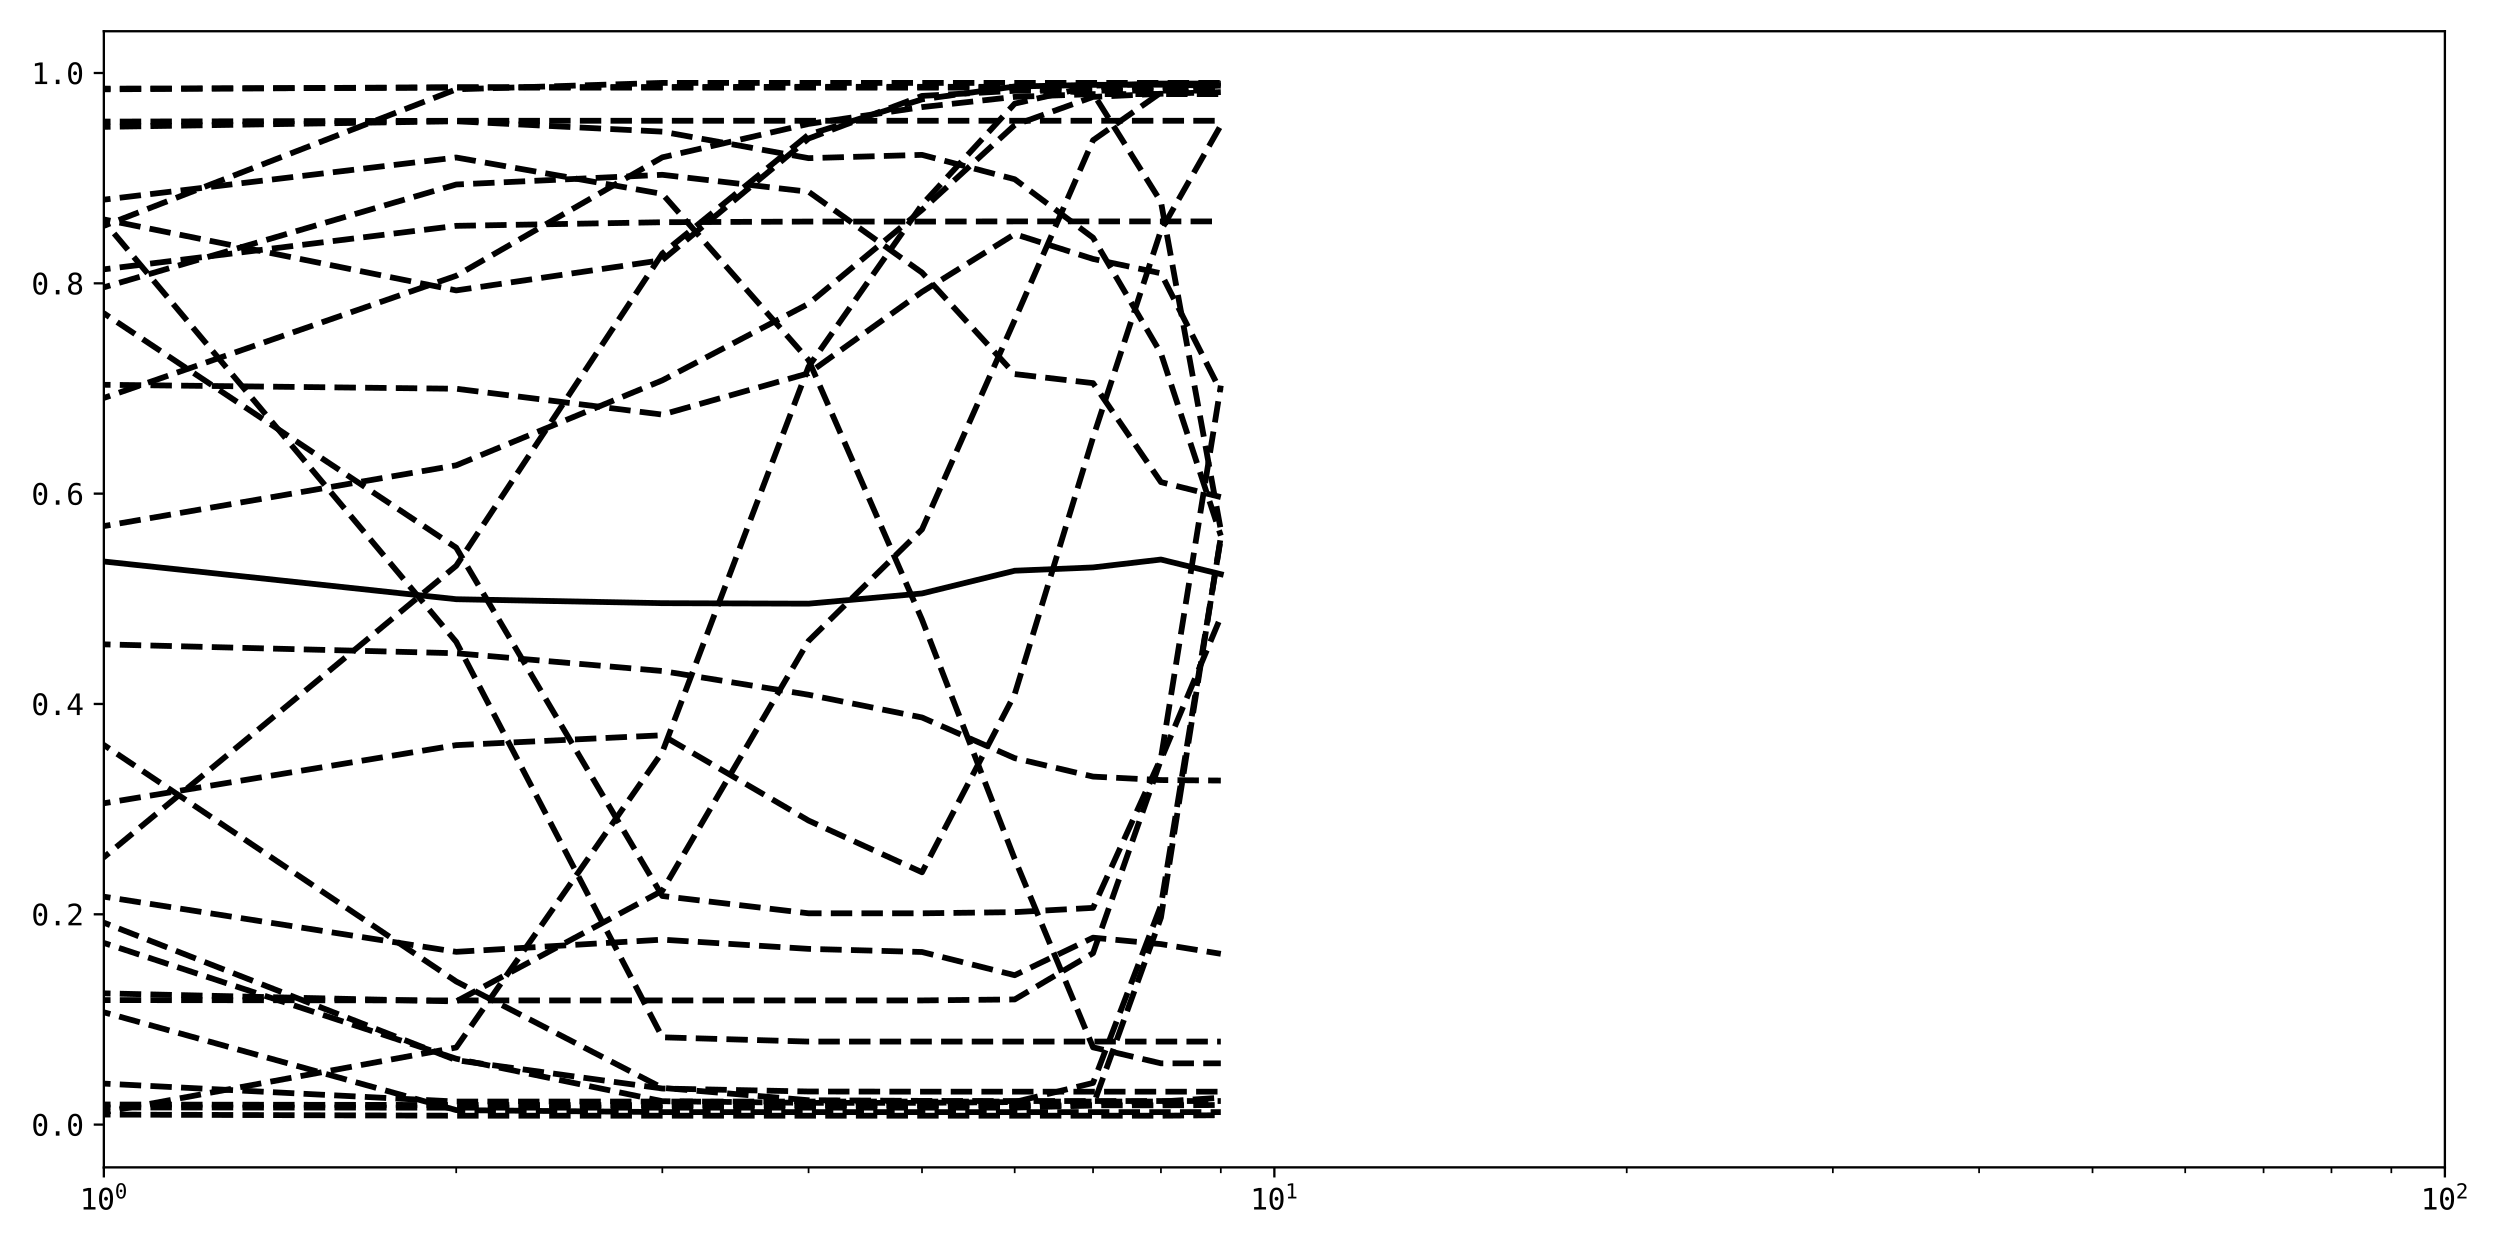 <?xml version="1.0" encoding="utf-8" standalone="no"?>
<!DOCTYPE svg PUBLIC "-//W3C//DTD SVG 1.1//EN"
  "http://www.w3.org/Graphics/SVG/1.1/DTD/svg11.dtd">
<svg xmlns:xlink="http://www.w3.org/1999/xlink" width="864pt" height="432pt" viewBox="0 0 864 432" xmlns="http://www.w3.org/2000/svg" version="1.1">
 <defs>
  <style type="text/css">*{stroke-linejoin: round; stroke-linecap: butt}</style>
 </defs>
 <g id="figure_1">
  <g id="patch_1">
   <path d="M 0 432 
L 864 432 
L 864 0 
L 0 0 
z
" style="fill: #ffffff"/>
  </g>
  <g id="axes_1">
   <g id="patch_2">
    <path d="M 35.89 403.436 
L 844.953 403.436 
L 844.953 10.8 
L 35.89 10.8 
z
" style="fill: #ffffff"/>
   </g>
   <g id="matplotlib.axis_1">
    <g id="xtick_1">
     <g id="line2d_1">
      <defs>
       <path id="m1a8bb14d6a" d="M 0 0 
L 0 3.5 
" style="stroke: #000000; stroke-width: 0.8"/>
      </defs>
      <g>
       <use xlink:href="#m1a8bb14d6a" x="35.89" y="403.436" style="stroke: #000000; stroke-width: 0.8"/>
      </g>
     </g>
     <g id="text_1">
      <!-- $\mathdefault{10^{0}}$ -->
      <g transform="translate(27.54 418.088) scale(0.1 -0.1)">
       <defs>
        <path id="DejaVuSansMono-31" d="M 844 531 
L 1825 531 
L 1825 4097 
L 769 3859 
L 769 4434 
L 1819 4666 
L 2450 4666 
L 2450 531 
L 3419 531 
L 3419 0 
L 844 0 
L 844 531 
z
" transform="scale(0.016)"/>
        <path id="DejaVuSansMono-30" d="M 1509 2344 
Q 1509 2516 1629 2641 
Q 1750 2766 1919 2766 
Q 2094 2766 2219 2641 
Q 2344 2516 2344 2344 
Q 2344 2169 2220 2047 
Q 2097 1925 1919 1925 
Q 1744 1925 1626 2044 
Q 1509 2163 1509 2344 
z
M 1925 4250 
Q 1484 4250 1267 3775 
Q 1050 3300 1050 2328 
Q 1050 1359 1267 884 
Q 1484 409 1925 409 
Q 2369 409 2586 884 
Q 2803 1359 2803 2328 
Q 2803 3300 2586 3775 
Q 2369 4250 1925 4250 
z
M 1925 4750 
Q 2672 4750 3055 4137 
Q 3438 3525 3438 2328 
Q 3438 1134 3055 521 
Q 2672 -91 1925 -91 
Q 1178 -91 797 521 
Q 416 1134 416 2328 
Q 416 3525 797 4137 
Q 1178 4750 1925 4750 
z
" transform="scale(0.016)"/>
       </defs>
       <use xlink:href="#DejaVuSansMono-31" transform="translate(0 0.766)"/>
       <use xlink:href="#DejaVuSansMono-30" transform="translate(60.205 0.766)"/>
       <use xlink:href="#DejaVuSansMono-30" transform="translate(121.367 39.047) scale(0.7)"/>
      </g>
     </g>
    </g>
    <g id="xtick_2">
     <g id="line2d_2">
      <g>
       <use xlink:href="#m1a8bb14d6a" x="440.421" y="403.436" style="stroke: #000000; stroke-width: 0.8"/>
      </g>
     </g>
     <g id="text_2">
      <!-- $\mathdefault{10^{1}}$ -->
      <g transform="translate(432.071 418.088) scale(0.1 -0.1)">
       <use xlink:href="#DejaVuSansMono-31" transform="translate(0 0.684)"/>
       <use xlink:href="#DejaVuSansMono-30" transform="translate(60.205 0.684)"/>
       <use xlink:href="#DejaVuSansMono-31" transform="translate(121.367 38.966) scale(0.7)"/>
      </g>
     </g>
    </g>
    <g id="xtick_3">
     <g id="line2d_3">
      <g>
       <use xlink:href="#m1a8bb14d6a" x="844.953" y="403.436" style="stroke: #000000; stroke-width: 0.8"/>
      </g>
     </g>
     <g id="text_3">
      <!-- $\mathdefault{10^{2}}$ -->
      <g transform="translate(836.603 418.088) scale(0.1 -0.1)">
       <defs>
        <path id="DejaVuSansMono-32" d="M 1166 531 
L 3309 531 
L 3309 0 
L 475 0 
L 475 531 
Q 1059 1147 1496 1619 
Q 1934 2091 2100 2284 
Q 2413 2666 2522 2902 
Q 2631 3138 2631 3384 
Q 2631 3775 2401 3997 
Q 2172 4219 1772 4219 
Q 1488 4219 1175 4116 
Q 863 4013 513 3803 
L 513 4441 
Q 834 4594 1145 4672 
Q 1456 4750 1759 4750 
Q 2444 4750 2861 4386 
Q 3278 4022 3278 3431 
Q 3278 3131 3139 2831 
Q 3000 2531 2688 2169 
Q 2513 1966 2180 1606 
Q 1847 1247 1166 531 
z
" transform="scale(0.016)"/>
       </defs>
       <use xlink:href="#DejaVuSansMono-31" transform="translate(0 0.766)"/>
       <use xlink:href="#DejaVuSansMono-30" transform="translate(60.205 0.766)"/>
       <use xlink:href="#DejaVuSansMono-32" transform="translate(121.367 39.047) scale(0.7)"/>
      </g>
     </g>
    </g>
    <g id="xtick_4">
     <g id="line2d_4">
      <defs>
       <path id="m9240ccec2a" d="M 0 0 
L 0 2 
" style="stroke: #000000; stroke-width: 0.6"/>
      </defs>
      <g>
       <use xlink:href="#m9240ccec2a" x="157.666" y="403.436" style="stroke: #000000; stroke-width: 0.6"/>
      </g>
     </g>
    </g>
    <g id="xtick_5">
     <g id="line2d_5">
      <g>
       <use xlink:href="#m9240ccec2a" x="228.9" y="403.436" style="stroke: #000000; stroke-width: 0.6"/>
      </g>
     </g>
    </g>
    <g id="xtick_6">
     <g id="line2d_6">
      <g>
       <use xlink:href="#m9240ccec2a" x="279.442" y="403.436" style="stroke: #000000; stroke-width: 0.6"/>
      </g>
     </g>
    </g>
    <g id="xtick_7">
     <g id="line2d_7">
      <g>
       <use xlink:href="#m9240ccec2a" x="318.645" y="403.436" style="stroke: #000000; stroke-width: 0.6"/>
      </g>
     </g>
    </g>
    <g id="xtick_8">
     <g id="line2d_8">
      <g>
       <use xlink:href="#m9240ccec2a" x="350.677" y="403.436" style="stroke: #000000; stroke-width: 0.6"/>
      </g>
     </g>
    </g>
    <g id="xtick_9">
     <g id="line2d_9">
      <g>
       <use xlink:href="#m9240ccec2a" x="377.759" y="403.436" style="stroke: #000000; stroke-width: 0.6"/>
      </g>
     </g>
    </g>
    <g id="xtick_10">
     <g id="line2d_10">
      <g>
       <use xlink:href="#m9240ccec2a" x="401.218" y="403.436" style="stroke: #000000; stroke-width: 0.6"/>
      </g>
     </g>
    </g>
    <g id="xtick_11">
     <g id="line2d_11">
      <g>
       <use xlink:href="#m9240ccec2a" x="421.911" y="403.436" style="stroke: #000000; stroke-width: 0.6"/>
      </g>
     </g>
    </g>
    <g id="xtick_12">
     <g id="line2d_12">
      <g>
       <use xlink:href="#m9240ccec2a" x="562.197" y="403.436" style="stroke: #000000; stroke-width: 0.6"/>
      </g>
     </g>
    </g>
    <g id="xtick_13">
     <g id="line2d_13">
      <g>
       <use xlink:href="#m9240ccec2a" x="633.432" y="403.436" style="stroke: #000000; stroke-width: 0.6"/>
      </g>
     </g>
    </g>
    <g id="xtick_14">
     <g id="line2d_14">
      <g>
       <use xlink:href="#m9240ccec2a" x="683.973" y="403.436" style="stroke: #000000; stroke-width: 0.6"/>
      </g>
     </g>
    </g>
    <g id="xtick_15">
     <g id="line2d_15">
      <g>
       <use xlink:href="#m9240ccec2a" x="723.177" y="403.436" style="stroke: #000000; stroke-width: 0.6"/>
      </g>
     </g>
    </g>
    <g id="xtick_16">
     <g id="line2d_16">
      <g>
       <use xlink:href="#m9240ccec2a" x="755.208" y="403.436" style="stroke: #000000; stroke-width: 0.6"/>
      </g>
     </g>
    </g>
    <g id="xtick_17">
     <g id="line2d_17">
      <g>
       <use xlink:href="#m9240ccec2a" x="782.29" y="403.436" style="stroke: #000000; stroke-width: 0.6"/>
      </g>
     </g>
    </g>
    <g id="xtick_18">
     <g id="line2d_18">
      <g>
       <use xlink:href="#m9240ccec2a" x="805.749" y="403.436" style="stroke: #000000; stroke-width: 0.6"/>
      </g>
     </g>
    </g>
    <g id="xtick_19">
     <g id="line2d_19">
      <g>
       <use xlink:href="#m9240ccec2a" x="826.442" y="403.436" style="stroke: #000000; stroke-width: 0.6"/>
      </g>
     </g>
    </g>
   </g>
   <g id="matplotlib.axis_2">
    <g id="ytick_1">
     <g id="line2d_20">
      <defs>
       <path id="medb1b1a8ee" d="M 0 0 
L -3.5 0 
" style="stroke: #000000; stroke-width: 0.8"/>
      </defs>
      <g>
       <use xlink:href="#medb1b1a8ee" x="35.89" y="388.663" style="stroke: #000000; stroke-width: 0.8"/>
      </g>
     </g>
     <g id="text_4">
      <!-- 0.0 -->
      <g transform="translate(10.829 392.488) scale(0.1 -0.1)">
       <defs>
        <path id="DejaVuSansMono-2e" d="M 1528 953 
L 2316 953 
L 2316 0 
L 1528 0 
L 1528 953 
z
" transform="scale(0.016)"/>
       </defs>
       <use xlink:href="#DejaVuSansMono-30"/>
       <use xlink:href="#DejaVuSansMono-2e" x="60.205"/>
       <use xlink:href="#DejaVuSansMono-30" x="120.41"/>
      </g>
     </g>
    </g>
    <g id="ytick_2">
     <g id="line2d_21">
      <g>
       <use xlink:href="#medb1b1a8ee" x="35.89" y="315.976" style="stroke: #000000; stroke-width: 0.8"/>
      </g>
     </g>
     <g id="text_5">
      <!-- 0.2 -->
      <g transform="translate(10.829 319.802) scale(0.1 -0.1)">
       <use xlink:href="#DejaVuSansMono-30"/>
       <use xlink:href="#DejaVuSansMono-2e" x="60.205"/>
       <use xlink:href="#DejaVuSansMono-32" x="120.41"/>
      </g>
     </g>
    </g>
    <g id="ytick_3">
     <g id="line2d_22">
      <g>
       <use xlink:href="#medb1b1a8ee" x="35.89" y="243.29" style="stroke: #000000; stroke-width: 0.8"/>
      </g>
     </g>
     <g id="text_6">
      <!-- 0.4 -->
      <g transform="translate(10.829 247.116) scale(0.1 -0.1)">
       <defs>
        <path id="DejaVuSansMono-34" d="M 2297 4091 
L 825 1625 
L 2297 1625 
L 2297 4091 
z
M 2194 4666 
L 2925 4666 
L 2925 1625 
L 3547 1625 
L 3547 1113 
L 2925 1113 
L 2925 0 
L 2297 0 
L 2297 1113 
L 319 1113 
L 319 1709 
L 2194 4666 
z
" transform="scale(0.016)"/>
       </defs>
       <use xlink:href="#DejaVuSansMono-30"/>
       <use xlink:href="#DejaVuSansMono-2e" x="60.205"/>
       <use xlink:href="#DejaVuSansMono-34" x="120.41"/>
      </g>
     </g>
    </g>
    <g id="ytick_4">
     <g id="line2d_23">
      <g>
       <use xlink:href="#medb1b1a8ee" x="35.89" y="170.604" style="stroke: #000000; stroke-width: 0.8"/>
      </g>
     </g>
     <g id="text_7">
      <!-- 0.6 -->
      <g transform="translate(10.829 174.43) scale(0.1 -0.1)">
       <defs>
        <path id="DejaVuSansMono-36" d="M 3097 4563 
L 3097 3981 
Q 2900 4097 2678 4158 
Q 2456 4219 2216 4219 
Q 1616 4219 1306 3767 
Q 997 3316 997 2438 
Q 1147 2750 1412 2917 
Q 1678 3084 2022 3084 
Q 2697 3084 3067 2670 
Q 3438 2256 3438 1497 
Q 3438 741 3056 325 
Q 2675 -91 1984 -91 
Q 1172 -91 794 492 
Q 416 1075 416 2328 
Q 416 3509 870 4129 
Q 1325 4750 2188 4750 
Q 2419 4750 2650 4701 
Q 2881 4653 3097 4563 
z
M 1972 2591 
Q 1569 2591 1337 2300 
Q 1106 2009 1106 1497 
Q 1106 984 1337 693 
Q 1569 403 1972 403 
Q 2391 403 2603 679 
Q 2816 956 2816 1497 
Q 2816 2041 2603 2316 
Q 2391 2591 1972 2591 
z
" transform="scale(0.016)"/>
       </defs>
       <use xlink:href="#DejaVuSansMono-30"/>
       <use xlink:href="#DejaVuSansMono-2e" x="60.205"/>
       <use xlink:href="#DejaVuSansMono-36" x="120.41"/>
      </g>
     </g>
    </g>
    <g id="ytick_5">
     <g id="line2d_24">
      <g>
       <use xlink:href="#medb1b1a8ee" x="35.89" y="97.918" style="stroke: #000000; stroke-width: 0.8"/>
      </g>
     </g>
     <g id="text_8">
      <!-- 0.8 -->
      <g transform="translate(10.829 101.744) scale(0.1 -0.1)">
       <defs>
        <path id="DejaVuSansMono-38" d="M 1925 2216 
Q 1503 2216 1273 1980 
Q 1044 1744 1044 1313 
Q 1044 881 1276 642 
Q 1509 403 1925 403 
Q 2350 403 2579 639 
Q 2809 875 2809 1313 
Q 2809 1741 2576 1978 
Q 2344 2216 1925 2216 
z
M 1375 2478 
Q 972 2581 745 2862 
Q 519 3144 519 3541 
Q 519 4097 897 4423 
Q 1275 4750 1925 4750 
Q 2578 4750 2956 4423 
Q 3334 4097 3334 3541 
Q 3334 3144 3107 2862 
Q 2881 2581 2478 2478 
Q 2947 2375 3195 2062 
Q 3444 1750 3444 1253 
Q 3444 622 3041 265 
Q 2638 -91 1925 -91 
Q 1213 -91 811 264 
Q 409 619 409 1247 
Q 409 1747 657 2061 
Q 906 2375 1375 2478 
z
M 1147 3481 
Q 1147 3106 1347 2909 
Q 1547 2713 1925 2713 
Q 2306 2713 2506 2909 
Q 2706 3106 2706 3481 
Q 2706 3863 2507 4063 
Q 2309 4263 1925 4263 
Q 1547 4263 1347 4061 
Q 1147 3859 1147 3481 
z
" transform="scale(0.016)"/>
       </defs>
       <use xlink:href="#DejaVuSansMono-30"/>
       <use xlink:href="#DejaVuSansMono-2e" x="60.205"/>
       <use xlink:href="#DejaVuSansMono-38" x="120.41"/>
      </g>
     </g>
    </g>
    <g id="ytick_6">
     <g id="line2d_25">
      <g>
       <use xlink:href="#medb1b1a8ee" x="35.89" y="25.232" style="stroke: #000000; stroke-width: 0.8"/>
      </g>
     </g>
     <g id="text_9">
      <!-- 1.0 -->
      <g transform="translate(10.829 29.058) scale(0.1 -0.1)">
       <use xlink:href="#DejaVuSansMono-31"/>
       <use xlink:href="#DejaVuSansMono-2e" x="60.205"/>
       <use xlink:href="#DejaVuSansMono-30" x="120.41"/>
      </g>
     </g>
    </g>
   </g>
   <g id="line2d_26">
    <path d="M -1 194.054 
L 35.89 194.055 
L 157.666 207.09 
L 228.9 208.456 
L 279.442 208.626 
L 318.645 205.097 
L 350.677 197.242 
L 377.759 196.104 
L 401.218 193.372 
L 421.911 198.438 
" clip-path="url(#p837f77dbe7)" style="fill: none; stroke: #000000; stroke-width: 2; stroke-linecap: square"/>
   </g>
   <g id="line2d_27">
    <path d="M -1 222.686 
L 35.89 222.685 
L 157.666 225.759 
L 228.9 231.906 
L 279.442 240.103 
L 318.645 247.958 
L 350.677 262.017 
L 377.759 268.392 
L 401.218 269.587 
L 421.911 269.758 
" clip-path="url(#p837f77dbe7)" style="fill: none; stroke-dasharray: 7.4,3.2; stroke-dashoffset: 0; stroke: #000000; stroke-width: 2"/>
   </g>
   <g id="line2d_28">
    <path d="M -1 108.276 
L 35.89 108.277 
L 157.666 189.274 
L 228.9 309.658 
L 279.442 315.635 
L 318.645 315.635 
L 350.677 315.236 
L 377.759 313.757 
L 401.218 262.017 
L 421.911 133.265 
" clip-path="url(#p837f77dbe7)" style="fill: none; stroke-dasharray: 7.4,3.2; stroke-dashoffset: 0; stroke: #000000; stroke-width: 2"/>
   </g>
   <g id="line2d_29">
    <path d="M -1 93.087 
L 35.89 93.08 
L 157.666 78.053 
L 228.9 76.801 
L 279.442 76.573 
L 318.645 76.573 
L 350.677 76.516 
L 377.759 76.516 
L 401.218 76.516 
L 421.911 76.516 
" clip-path="url(#p837f77dbe7)" style="fill: none; stroke-dasharray: 7.4,3.2; stroke-dashoffset: 0; stroke: #000000; stroke-width: 2"/>
   </g>
   <g id="line2d_30">
    <path d="M -1 99.298 
L 35.89 99.284 
L 157.666 63.766 
L 228.9 60.408 
L 279.442 66.271 
L 318.645 94.218 
L 350.677 129.281 
L 377.759 132.411 
L 401.218 166.62 
L 421.911 171.799 
" clip-path="url(#p837f77dbe7)" style="fill: none; stroke-dasharray: 7.4,3.2; stroke-dashoffset: 0; stroke: #000000; stroke-width: 2"/>
   </g>
   <g id="line2d_31">
    <path d="M -1 76.458 
L 35.89 76.459 
L 157.666 221.832 
L 228.9 358.495 
L 279.442 359.975 
L 318.645 359.975 
L 350.677 359.975 
L 377.759 359.975 
L 401.218 359.975 
L 421.911 359.975 
" clip-path="url(#p837f77dbe7)" style="fill: none; stroke-dasharray: 7.4,3.2; stroke-dashoffset: 0; stroke: #000000; stroke-width: 2"/>
   </g>
   <g id="line2d_32">
    <path d="M -1 69.013 
L 35.89 69.003 
L 157.666 54.432 
L 228.9 67.011 
L 279.442 124.443 
L 318.645 214.148 
L 350.677 296.852 
L 377.759 361.967 
L 401.218 367.489 
L 421.911 367.489 
" clip-path="url(#p837f77dbe7)" style="fill: none; stroke-dasharray: 7.4,3.2; stroke-dashoffset: 0; stroke: #000000; stroke-width: 2"/>
   </g>
   <g id="line2d_33">
    <path d="M -1 132.98 
L 35.89 132.98 
L 157.666 134.346 
L 228.9 143.283 
L 279.442 128.996 
L 318.645 100.878 
L 350.677 80.899 
L 377.759 89.494 
L 401.218 94.446 
L 421.911 135.257 
" clip-path="url(#p837f77dbe7)" style="fill: none; stroke-dasharray: 7.4,3.2; stroke-dashoffset: 0; stroke: #000000; stroke-width: 2"/>
   </g>
   <g id="line2d_34">
    <path d="M -1 42.025 
L 35.89 42.023 
L 157.666 41.739 
L 228.9 41.739 
L 279.442 41.739 
L 318.645 41.739 
L 350.677 41.739 
L 377.759 41.739 
L 401.218 41.739 
L 421.911 41.739 
" clip-path="url(#p837f77dbe7)" style="fill: none; stroke-dasharray: 7.4,3.2; stroke-dashoffset: 0; stroke: #000000; stroke-width: 2"/>
   </g>
   <g id="line2d_35">
    <path d="M -1 309.882 
L 35.89 309.886 
L 157.666 328.954 
L 228.9 324.742 
L 279.442 327.93 
L 318.645 329.011 
L 350.677 337.037 
L 377.759 324.059 
L 401.218 326.279 
L 421.911 329.637 
" clip-path="url(#p837f77dbe7)" style="fill: none; stroke-dasharray: 7.4,3.2; stroke-dashoffset: 0; stroke: #000000; stroke-width: 2"/>
   </g>
   <g id="line2d_36">
    <path d="M -1 318.872 
L 35.89 318.879 
L 157.666 366.407 
L 228.9 376.197 
L 279.442 377.222 
L 318.645 377.279 
L 350.677 377.279 
L 377.759 377.279 
L 401.218 377.279 
L 421.911 377.279 
" clip-path="url(#p837f77dbe7)" style="fill: none; stroke-dasharray: 7.4,3.2; stroke-dashoffset: 0; stroke: #000000; stroke-width: 2"/>
   </g>
   <g id="line2d_37">
    <path d="M -1 43.848 
L 35.89 43.845 
L 157.666 41.909 
L 228.9 45.495 
L 279.442 54.659 
L 318.645 53.521 
L 350.677 61.945 
L 377.759 82.151 
L 401.218 122.109 
L 421.911 185.119 
" clip-path="url(#p837f77dbe7)" style="fill: none; stroke-dasharray: 7.4,3.2; stroke-dashoffset: 0; stroke: #000000; stroke-width: 2"/>
   </g>
   <g id="line2d_38">
    <path d="M -1 257.456 
L 35.89 257.463 
L 157.666 339.2 
L 228.9 375.97 
L 279.442 380.238 
L 318.645 380.466 
L 350.677 380.523 
L 377.759 380.523 
L 401.218 380.523 
L 421.911 380.523 
" clip-path="url(#p837f77dbe7)" style="fill: none; stroke-dasharray: 7.4,3.2; stroke-dashoffset: 0; stroke: #000000; stroke-width: 2"/>
   </g>
   <g id="line2d_39">
    <path d="M -1 374.476 
L 35.89 374.49 
L 157.666 380.694 
L 228.9 380.694 
L 279.442 380.694 
L 318.645 380.694 
L 350.677 380.694 
L 377.759 380.694 
L 401.218 380.694 
L 421.911 379.385 
" clip-path="url(#p837f77dbe7)" style="fill: none; stroke-dasharray: 7.4,3.2; stroke-dashoffset: 0; stroke: #000000; stroke-width: 2"/>
   </g>
   <g id="line2d_40">
    <path d="M -1 325.877 
L 35.89 325.88 
L 157.666 365.895 
L 228.9 380.58 
L 279.442 381.149 
L 318.645 381.149 
L 350.677 380.865 
L 377.759 374.262 
L 401.218 312.96 
L 421.911 186.029 
" clip-path="url(#p837f77dbe7)" style="fill: none; stroke-dasharray: 7.4,3.2; stroke-dashoffset: 0; stroke: #000000; stroke-width: 2"/>
   </g>
   <g id="line2d_41">
    <path d="M -1 137.538 
L 35.89 137.534 
L 157.666 95.3 
L 228.9 54.375 
L 279.442 42.82 
L 318.645 37.014 
L 350.677 33.485 
L 377.759 32.518 
L 401.218 32.518 
L 421.911 32.518 
" clip-path="url(#p837f77dbe7)" style="fill: none; stroke-dasharray: 7.4,3.2; stroke-dashoffset: 0; stroke: #000000; stroke-width: 2"/>
   </g>
   <g id="line2d_42">
    <path d="M -1 381.718 
L 35.89 381.718 
L 157.666 381.889 
L 228.9 381.946 
L 279.442 382.003 
L 318.645 382.003 
L 350.677 382.003 
L 377.759 382.003 
L 401.218 382.003 
L 421.911 381.889 
" clip-path="url(#p837f77dbe7)" style="fill: none; stroke-dasharray: 7.4,3.2; stroke-dashoffset: 0; stroke: #000000; stroke-width: 2"/>
   </g>
   <g id="line2d_43">
    <path d="M -1 75.83 
L 35.89 75.833 
L 157.666 100.366 
L 228.9 89.892 
L 279.442 47.886 
L 318.645 33.144 
L 350.677 31.379 
L 377.759 31.322 
L 401.218 31.322 
L 421.911 31.322 
" clip-path="url(#p837f77dbe7)" style="fill: none; stroke-dasharray: 7.4,3.2; stroke-dashoffset: 0; stroke: #000000; stroke-width: 2"/>
   </g>
   <g id="line2d_44">
    <path d="M -1 382.743 
L 35.89 382.743 
L 157.666 382.8 
L 228.9 382.8 
L 279.442 382.8 
L 318.645 382.8 
L 350.677 382.8 
L 377.759 382.06 
L 401.218 317.115 
L 421.911 185.517 
" clip-path="url(#p837f77dbe7)" style="fill: none; stroke-dasharray: 7.4,3.2; stroke-dashoffset: 0; stroke: #000000; stroke-width: 2"/>
   </g>
   <g id="line2d_45">
    <path d="M -1 181.818 
L 35.89 181.817 
L 157.666 160.814 
L 228.9 131.444 
L 279.442 104.976 
L 318.645 72.532 
L 350.677 43.218 
L 377.759 33.485 
L 401.218 32.404 
L 421.911 31.835 
" clip-path="url(#p837f77dbe7)" style="fill: none; stroke-dasharray: 7.4,3.2; stroke-dashoffset: 0; stroke: #000000; stroke-width: 2"/>
   </g>
   <g id="line2d_46">
    <path d="M -1 30.867 
L 35.89 30.867 
L 157.666 30.127 
L 228.9 30.07 
L 279.442 30.013 
L 318.645 30.013 
L 350.677 30.013 
L 377.759 30.013 
L 401.218 30.013 
L 421.911 30.013 
" clip-path="url(#p837f77dbe7)" style="fill: none; stroke-dasharray: 7.4,3.2; stroke-dashoffset: 0; stroke: #000000; stroke-width: 2"/>
   </g>
   <g id="line2d_47">
    <path d="M -1 30.658 
L 35.89 30.639 
L 157.666 30.298 
L 228.9 30.298 
L 279.442 30.298 
L 318.645 30.298 
L 350.677 30.298 
L 377.759 32.233 
L 401.218 69.743 
L 421.911 183.183 
" clip-path="url(#p837f77dbe7)" style="fill: none; stroke-dasharray: 7.4,3.2; stroke-dashoffset: 0; stroke: #000000; stroke-width: 2"/>
   </g>
   <g id="line2d_48">
    <path d="M -1 277.614 
L 35.89 277.613 
L 157.666 257.52 
L 228.9 254.105 
L 279.442 283.589 
L 318.645 301.462 
L 350.677 239.932 
L 377.759 151.195 
L 401.218 79.647 
L 421.911 43.332 
" clip-path="url(#p837f77dbe7)" style="fill: none; stroke-dasharray: 7.4,3.2; stroke-dashoffset: 0; stroke: #000000; stroke-width: 2"/>
   </g>
   <g id="line2d_49">
    <path d="M -1 296.286 
L 35.89 296.282 
L 157.666 195.535 
L 228.9 87.616 
L 279.442 46.52 
L 318.645 34.339 
L 350.677 29.899 
L 377.759 29.33 
L 401.218 29.273 
L 421.911 29.615 
" clip-path="url(#p837f77dbe7)" style="fill: none; stroke-dasharray: 7.4,3.2; stroke-dashoffset: 0; stroke: #000000; stroke-width: 2"/>
   </g>
   <g id="line2d_50">
    <path d="M -1 343.292 
L 35.89 343.298 
L 157.666 346.087 
L 228.9 307.837 
L 279.442 221.49 
L 318.645 182.956 
L 350.677 110.611 
L 377.759 48.455 
L 401.218 32.005 
L 421.911 29.33 
" clip-path="url(#p837f77dbe7)" style="fill: none; stroke-dasharray: 7.4,3.2; stroke-dashoffset: 0; stroke: #000000; stroke-width: 2"/>
   </g>
   <g id="line2d_51">
    <path d="M -1 349.83 
L 35.89 349.844 
L 157.666 383.654 
L 228.9 384.337 
L 279.442 384.337 
L 318.645 384.337 
L 350.677 384.337 
L 377.759 384.337 
L 401.218 384.337 
L 421.911 384.337 
" clip-path="url(#p837f77dbe7)" style="fill: none; stroke-dasharray: 7.4,3.2; stroke-dashoffset: 0; stroke: #000000; stroke-width: 2"/>
   </g>
   <g id="line2d_52">
    <path d="M -1 384.394 
L 35.89 384.394 
L 157.666 362.024 
L 228.9 259.911 
L 279.442 126.719 
L 318.645 70.711 
L 350.677 35.819 
L 377.759 29.615 
L 401.218 28.875 
L 421.911 28.875 
" clip-path="url(#p837f77dbe7)" style="fill: none; stroke-dasharray: 7.4,3.2; stroke-dashoffset: 0; stroke: #000000; stroke-width: 2"/>
   </g>
   <g id="line2d_53">
    <path d="M -1 385.187 
L 35.89 385.19 
L 157.666 385.589 
L 228.9 385.589 
L 279.442 385.589 
L 318.645 385.589 
L 350.677 385.589 
L 377.759 385.589 
L 401.218 385.589 
L 421.911 385.418 
" clip-path="url(#p837f77dbe7)" style="fill: none; stroke-dasharray: 7.4,3.2; stroke-dashoffset: 0; stroke: #000000; stroke-width: 2"/>
   </g>
   <g id="line2d_54">
    <path d="M -1 78.059 
L 35.89 78.053 
L 157.666 30.867 
L 228.9 28.647 
L 279.442 28.647 
L 318.645 28.647 
L 350.677 28.647 
L 377.759 28.647 
L 401.218 28.647 
L 421.911 28.647 
" clip-path="url(#p837f77dbe7)" style="fill: none; stroke-dasharray: 7.4,3.2; stroke-dashoffset: 0; stroke: #000000; stroke-width: 2"/>
   </g>
   <g id="line2d_55">
    <path d="M -1 345.63 
L 35.89 345.631 
L 157.666 345.745 
L 228.9 345.745 
L 279.442 345.745 
L 318.645 345.745 
L 350.677 345.404 
L 377.759 329.409 
L 401.218 262.586 
L 421.911 213.18 
" clip-path="url(#p837f77dbe7)" style="fill: none; stroke-dasharray: 7.4,3.2; stroke-dashoffset: 0; stroke: #000000; stroke-width: 2"/>
   </g>
   <g id="patch_3">
    <path d="M 35.89 403.436 
L 35.89 10.8 
" style="fill: none; stroke: #000000; stroke-width: 0.8; stroke-linejoin: miter; stroke-linecap: square"/>
   </g>
   <g id="patch_4">
    <path d="M 844.953 403.436 
L 844.953 10.8 
" style="fill: none; stroke: #000000; stroke-width: 0.8; stroke-linejoin: miter; stroke-linecap: square"/>
   </g>
   <g id="patch_5">
    <path d="M 35.89 403.436 
L 844.953 403.436 
" style="fill: none; stroke: #000000; stroke-width: 0.8; stroke-linejoin: miter; stroke-linecap: square"/>
   </g>
   <g id="patch_6">
    <path d="M 35.89 10.8 
L 844.953 10.8 
" style="fill: none; stroke: #000000; stroke-width: 0.8; stroke-linejoin: miter; stroke-linecap: square"/>
   </g>
  </g>
 </g>
 <defs>
  <clipPath id="p837f77dbe7">
   <rect x="35.89" y="10.8" width="809.063" height="392.636"/>
  </clipPath>
 </defs>
</svg>
